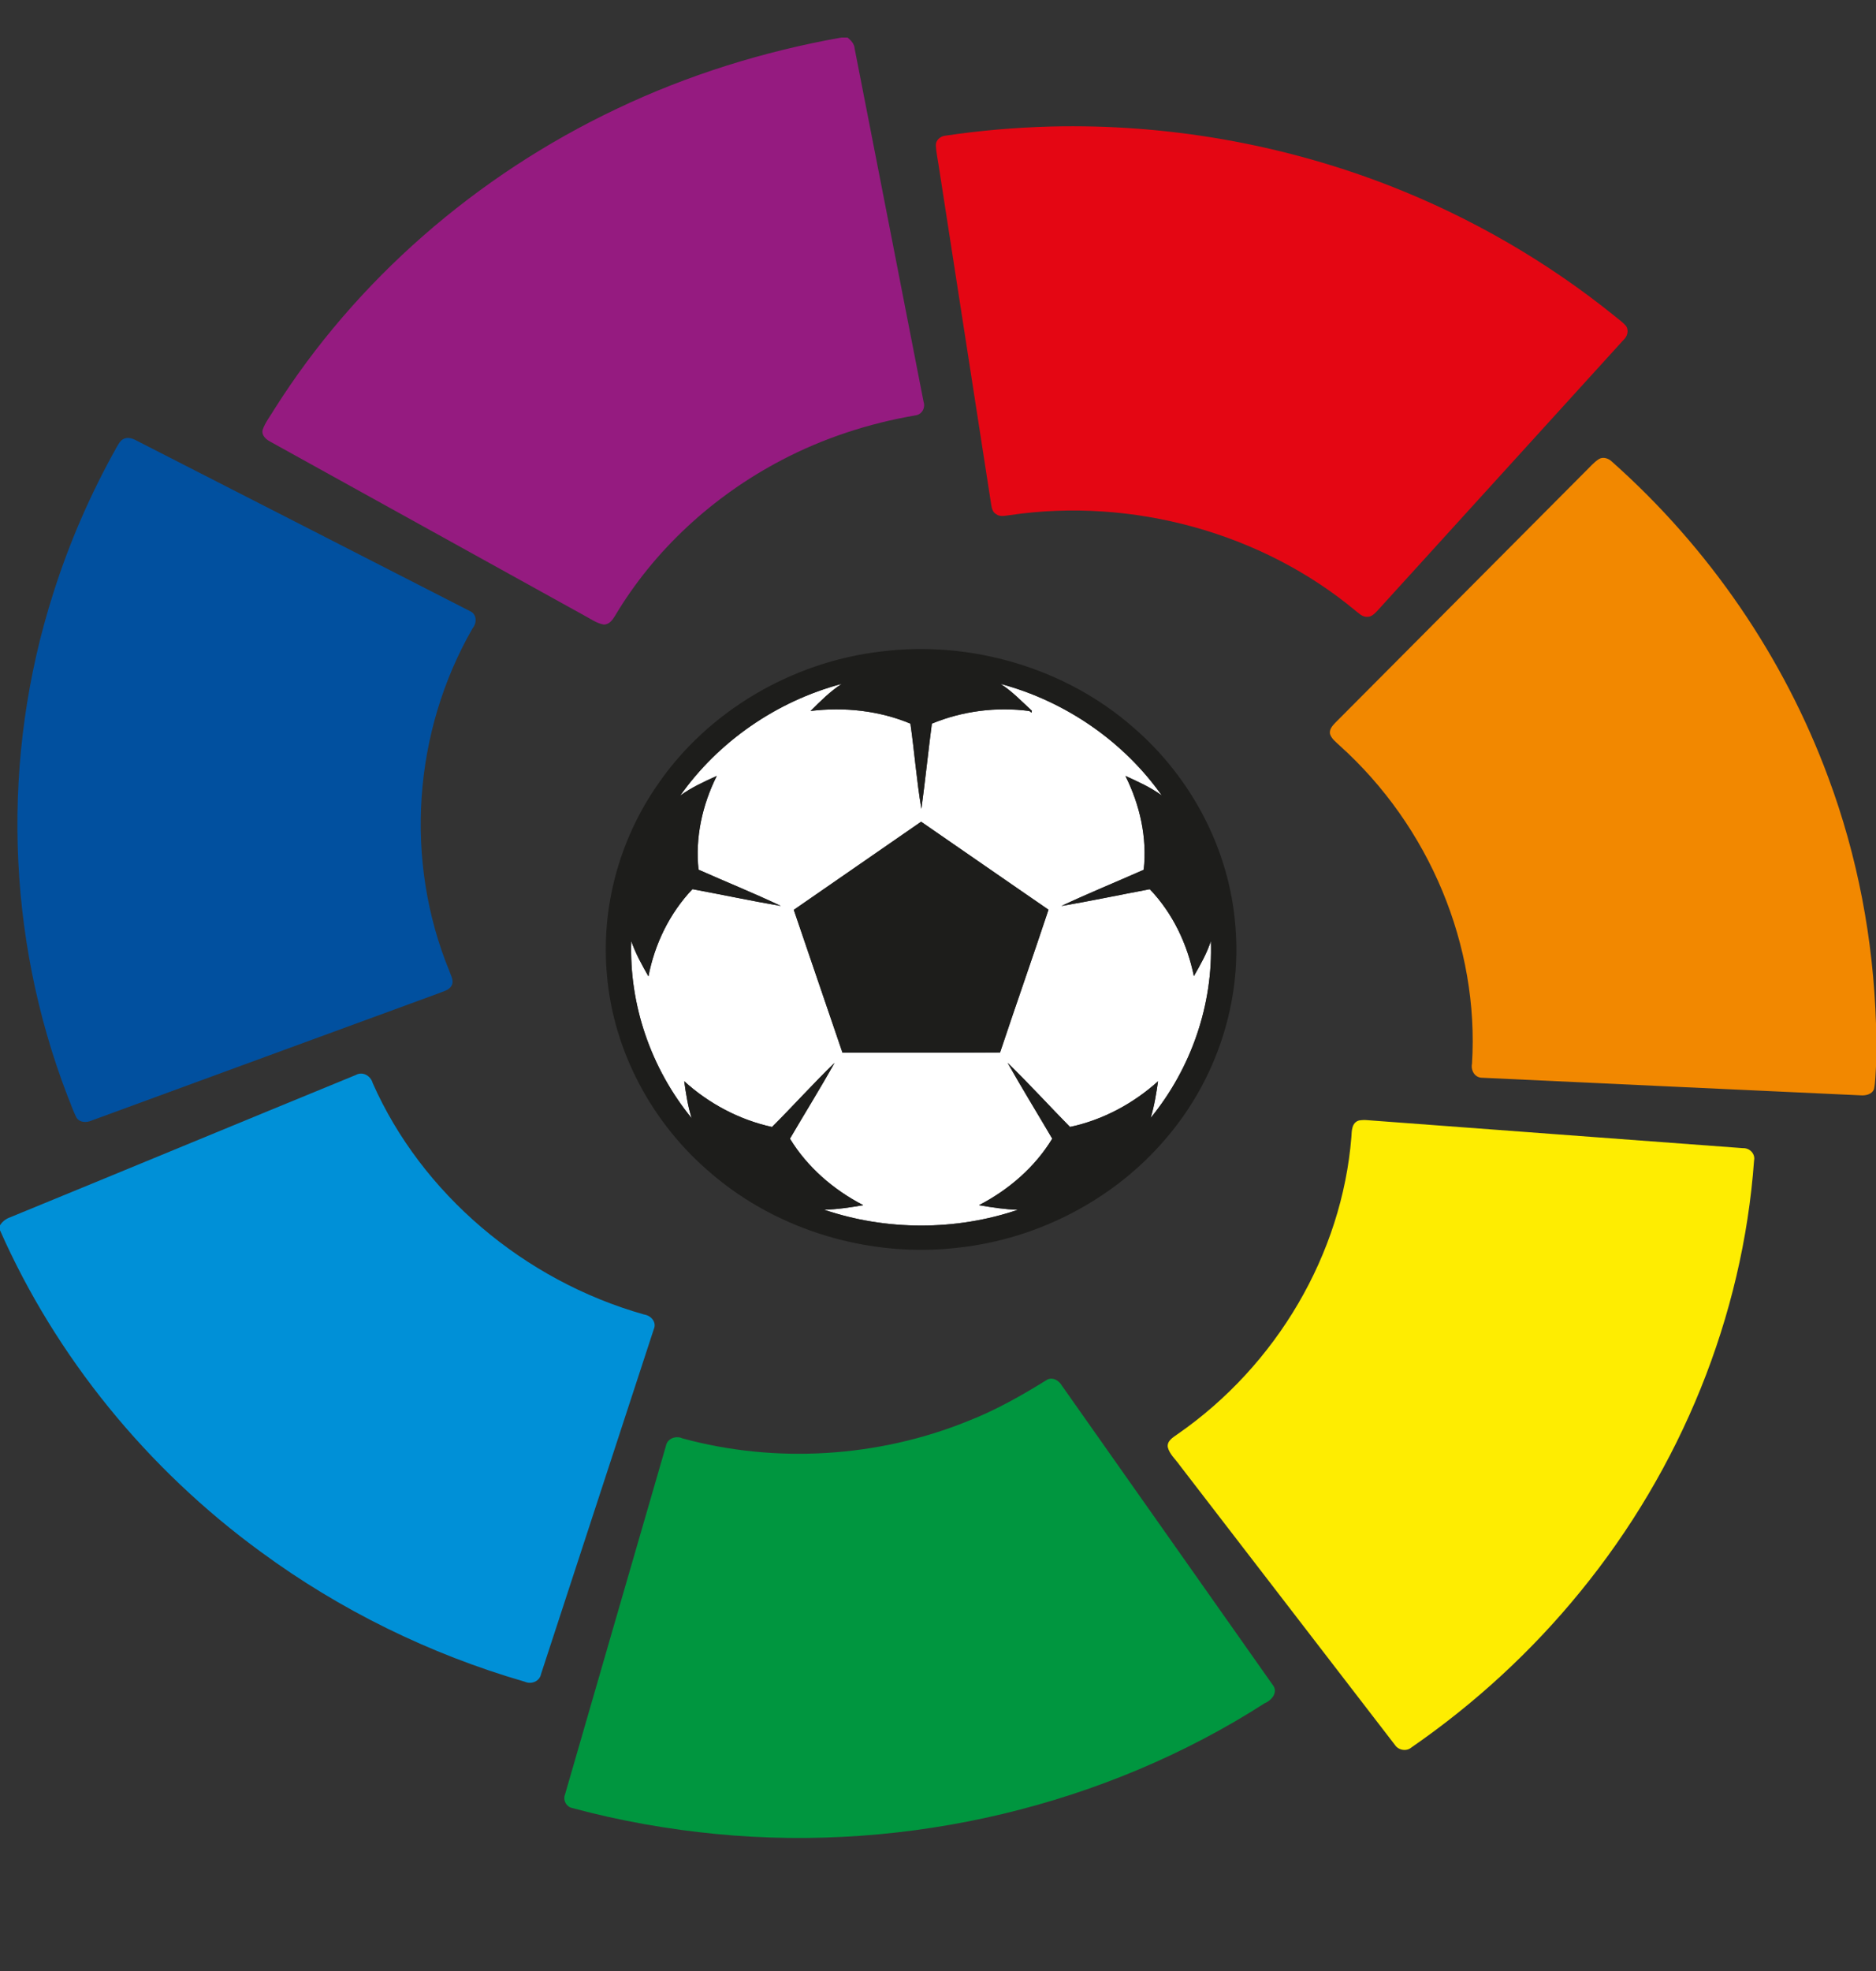 
<svg width="20px" height="21px" viewBox="0 0 20 21" version="1.1" xmlns="http://www.w3.org/2000/svg" xmlns:xlink="http://www.w3.org/1999/xlink">
    <rect x="0" y="0" width="20" height="21" fill="#333333" stroke="none"/>
    <g id="PC-version" stroke="none" stroke-width="1" fill="none" fill-rule="evenodd">
        <g id="Homepage" transform="translate(-194, -44)" fill-rule="nonzero">
            <g id="Group-3" transform="translate(80, 36)">
                <g id="La-liga" transform="translate(104, 0)">
                    <g id="LaLiga-2" transform="translate(10, 8)">
                        <g id="LaLiga" transform="translate(0, 0.4)">
                            <path d="M7.252,8.076 C7.656,7.504 8.275,7.072 8.973,6.886 C8.848,6.968 8.745,7.072 8.641,7.175 C9,7.131 9.373,7.171 9.706,7.31 C9.749,7.612 9.772,7.917 9.823,8.218 C9.864,7.915 9.895,7.612 9.934,7.31 C10.259,7.175 10.624,7.128 10.974,7.175 L10.998,7.193 C10.999,7.188 11,7.178 11.001,7.173 C10.893,7.074 10.792,6.966 10.667,6.886 C11.364,7.073 11.982,7.504 12.386,8.075 C12.268,7.989 12.132,7.928 11.998,7.867 C12.153,8.176 12.231,8.524 12.193,8.867 C11.901,8.996 11.604,9.117 11.315,9.253 C11.631,9.199 11.944,9.133 12.258,9.074 C12.504,9.332 12.658,9.66 12.728,10 C12.797,9.879 12.866,9.758 12.909,9.626 C12.933,10.3 12.702,10.979 12.267,11.511 C12.306,11.383 12.327,11.252 12.346,11.12 C12.084,11.356 11.76,11.532 11.407,11.607 C11.184,11.38 10.97,11.145 10.742,10.923 C10.895,11.196 11.06,11.462 11.218,11.732 C11.035,12.033 10.756,12.275 10.437,12.44 C10.574,12.464 10.712,12.485 10.852,12.489 C10.19,12.714 9.447,12.713 8.785,12.488 C8.926,12.486 9.065,12.464 9.203,12.44 C8.883,12.275 8.605,12.033 8.421,11.732 C8.579,11.462 8.745,11.196 8.897,10.924 C8.668,11.146 8.456,11.382 8.23,11.607 C7.879,11.53 7.555,11.356 7.294,11.12 C7.313,11.252 7.333,11.385 7.373,11.513 C6.938,10.981 6.706,10.302 6.73,9.626 C6.775,9.758 6.844,9.881 6.913,10.002 C6.979,9.66 7.136,9.332 7.382,9.073 C7.696,9.132 8.01,9.198 8.325,9.252 C8.037,9.115 7.739,8.996 7.447,8.866 C7.41,8.524 7.487,8.176 7.641,7.867 C7.507,7.928 7.371,7.99 7.252,8.076 M9.82,8.355 C9.368,8.668 8.915,8.981 8.462,9.294 C8.635,9.801 8.808,10.308 8.981,10.815 C9.541,10.814 10.101,10.817 10.661,10.814 C10.831,10.306 11.009,9.8 11.178,9.292 C10.724,8.981 10.273,8.666 9.82,8.355 L9.82,8.355 Z" id="Shape" fill="#FFFFFF"></path>
                            <path d="M8.969,0 L9.036,0 C9.073,0.031 9.108,0.067 9.111,0.116 C9.356,1.371 9.602,2.625 9.846,3.88 C9.868,3.943 9.83,4.018 9.757,4.026 C9.261,4.111 8.777,4.269 8.335,4.501 C7.598,4.886 6.972,5.464 6.557,6.161 C6.53,6.205 6.495,6.256 6.435,6.254 C6.354,6.239 6.289,6.188 6.218,6.152 C5.106,5.536 3.993,4.92 2.88,4.305 C2.833,4.28 2.786,4.236 2.8,4.18 C2.827,4.1 2.882,4.033 2.925,3.96 C3.79,2.59 5.076,1.469 6.578,0.758 C7.332,0.399 8.141,0.147 8.969,0 Z" id="Path" fill="#951B80"></path>
                            <path d="M11.209,0.948 C12.436,0.918 13.668,1.134 14.805,1.575 C15.679,1.915 16.497,2.388 17.217,2.97 C17.258,3.004 17.302,3.034 17.336,3.074 C17.367,3.123 17.349,3.185 17.308,3.222 C16.431,4.186 15.555,5.149 14.679,6.113 C14.651,6.141 14.62,6.173 14.577,6.172 C14.522,6.175 14.484,6.131 14.445,6.102 C13.451,5.277 12.071,4.896 10.769,5.088 C10.72,5.093 10.662,5.111 10.62,5.078 C10.584,5.059 10.574,5.018 10.568,4.982 C10.381,3.774 10.193,2.565 10.006,1.357 C9.996,1.288 9.98,1.219 9.977,1.148 C9.975,1.096 10.023,1.052 10.076,1.046 C10.451,0.99 10.829,0.958 11.209,0.948 Z" id="Path" fill="#E40613"></path>
                            <path d="M1.311,4.28 C1.356,4.254 1.408,4.268 1.451,4.292 C2.637,4.899 3.824,5.503 5.01,6.111 C5.085,6.144 5.085,6.237 5.039,6.293 C4.402,7.399 4.308,8.772 4.791,9.947 C4.807,9.996 4.843,10.05 4.814,10.101 C4.786,10.154 4.718,10.164 4.666,10.187 C3.434,10.637 2.203,11.09 0.971,11.541 C0.92,11.563 0.85,11.56 0.817,11.51 C0.777,11.435 0.752,11.353 0.719,11.275 C0.063,9.57 0.012,7.663 0.566,5.927 C0.737,5.384 0.967,4.857 1.248,4.357 C1.265,4.329 1.281,4.297 1.311,4.28 Z" id="Path" fill="#01509F"></path>
                            <path d="M17.046,4.491 C17.092,4.464 17.149,4.484 17.184,4.518 C18.223,5.44 19.019,6.607 19.491,7.883 C19.805,8.725 19.972,9.615 20,10.508 L20,10.964 C19.994,11.044 19.995,11.125 19.979,11.203 C19.958,11.261 19.888,11.275 19.832,11.27 C18.489,11.207 17.147,11.147 15.805,11.083 C15.722,11.085 15.678,11.003 15.693,10.933 C15.771,9.678 15.24,8.404 14.28,7.542 C14.242,7.505 14.194,7.471 14.179,7.419 C14.17,7.371 14.205,7.332 14.237,7.299 C15.125,6.408 16.013,5.516 16.9,4.625 C16.948,4.579 16.99,4.527 17.046,4.491 L17.046,4.491 Z" id="Path" fill="#F28800"></path>
                            <g id="Group" transform="translate(6.458, 6.5)" fill="#1D1D1B">
                                <path d="M2.931,0.042 C3.893,-0.081 4.903,0.22 5.618,0.845 C6.247,1.384 6.649,2.157 6.712,2.962 C6.783,3.772 6.512,4.602 5.972,5.23 C5.429,5.871 4.62,6.299 3.761,6.393 C2.82,6.505 1.836,6.212 1.131,5.608 C0.493,5.073 0.083,4.3 0.013,3.493 C-0.054,2.779 0.141,2.047 0.559,1.451 C1.087,0.684 1.975,0.154 2.931,0.042 M0.794,1.577 C0.913,1.49 1.049,1.428 1.184,1.367 C1.029,1.676 0.952,2.024 0.989,2.366 C1.281,2.496 1.579,2.616 1.867,2.753 C1.552,2.699 1.239,2.632 0.924,2.574 C0.679,2.832 0.521,3.161 0.455,3.503 C0.386,3.381 0.317,3.259 0.272,3.127 C0.248,3.802 0.48,4.481 0.916,5.014 C0.875,4.885 0.855,4.753 0.837,4.62 C1.097,4.857 1.421,5.031 1.773,5.108 C1.998,4.883 2.211,4.646 2.439,4.424 C2.287,4.697 2.121,4.963 1.964,5.232 C2.147,5.533 2.426,5.776 2.745,5.941 C2.607,5.964 2.468,5.986 2.327,5.989 C2.989,6.214 3.732,6.215 4.394,5.99 C4.254,5.986 4.116,5.964 3.979,5.941 C4.299,5.776 4.577,5.533 4.76,5.232 C4.602,4.963 4.438,4.696 4.284,4.424 C4.512,4.646 4.726,4.88 4.949,5.107 C5.302,5.033 5.626,4.856 5.888,4.621 C5.869,4.752 5.848,4.884 5.809,5.011 C6.244,4.48 6.475,3.801 6.451,3.127 C6.408,3.258 6.339,3.38 6.27,3.5 C6.2,3.16 6.047,2.832 5.8,2.574 C5.486,2.633 5.173,2.699 4.857,2.753 C5.146,2.617 5.443,2.497 5.735,2.367 C5.773,2.025 5.695,1.677 5.54,1.367 C5.674,1.428 5.81,1.489 5.928,1.576 C5.525,1.004 4.906,0.573 4.209,0.387 C4.334,0.467 4.435,0.574 4.543,0.673 C4.542,0.678 4.541,0.689 4.54,0.694 L4.516,0.676 C4.166,0.629 3.801,0.676 3.477,0.81 C3.437,1.112 3.406,1.416 3.365,1.718 C3.314,1.417 3.291,1.112 3.248,0.81 C2.916,0.671 2.543,0.631 2.184,0.675 C2.287,0.572 2.391,0.468 2.515,0.387 C1.817,0.572 1.198,1.005 0.794,1.577 L0.794,1.577 Z" id="Shape"></path>
                                <path d="M3.362,1.855 C3.815,2.167 4.267,2.482 4.72,2.793 C4.551,3.301 4.373,3.806 4.204,4.314 C3.644,4.318 3.084,4.315 2.524,4.316 C2.351,3.809 2.177,3.302 2.005,2.794 C2.457,2.481 2.91,2.168 3.362,1.855 L3.362,1.855 Z" id="Path"></path>
                            </g>
                            <path d="M3.792,11.054 C3.868,11.011 3.953,11.064 3.973,11.139 C4.493,12.314 5.582,13.242 6.865,13.605 C6.942,13.616 7.003,13.688 6.97,13.762 C6.57,14.987 6.169,16.212 5.768,17.436 C5.754,17.512 5.667,17.55 5.595,17.518 C4.58,17.224 3.623,16.753 2.783,16.136 C1.565,15.248 0.595,14.054 0,12.708 L0,12.655 C0.024,12.616 0.061,12.587 0.105,12.571 C1.335,12.067 2.562,11.558 3.792,11.054 L3.792,11.054 Z" id="Path" fill="#0090D7"></path>
                            <path d="M14.489,11.538 C14.519,11.533 14.55,11.532 14.58,11.535 C15.914,11.636 17.248,11.733 18.581,11.833 C18.655,11.83 18.715,11.895 18.7,11.965 C18.58,13.627 17.921,15.246 16.847,16.559 C16.333,17.19 15.725,17.75 15.046,18.219 C14.993,18.264 14.907,18.247 14.871,18.191 C14.105,17.197 13.34,16.203 12.574,15.208 C12.531,15.147 12.468,15.093 12.45,15.02 C12.439,14.952 12.505,14.915 12.553,14.881 C13.612,14.147 14.307,12.96 14.407,11.715 C14.411,11.651 14.409,11.56 14.489,11.538 L14.489,11.538 Z" id="Path" fill="#FEED01"></path>
                            <path d="M11.167,14.298 C11.228,14.27 11.291,14.312 11.32,14.362 C12.068,15.425 12.819,16.487 13.567,17.55 C13.63,17.626 13.561,17.715 13.483,17.747 C11.783,18.838 9.68,19.337 7.642,19.141 C7.123,19.091 6.608,19 6.106,18.865 C6.037,18.853 5.999,18.779 6.024,18.718 C6.381,17.481 6.741,16.244 7.099,15.007 C7.112,14.928 7.204,14.892 7.275,14.925 C8.272,15.197 9.363,15.128 10.316,14.742 C10.617,14.625 10.896,14.466 11.167,14.298 L11.167,14.298 Z" id="Path" fill="#00963F"></path>
                        </g>
                    </g>
                </g>
            </g>
        </g>
    </g>
</svg>